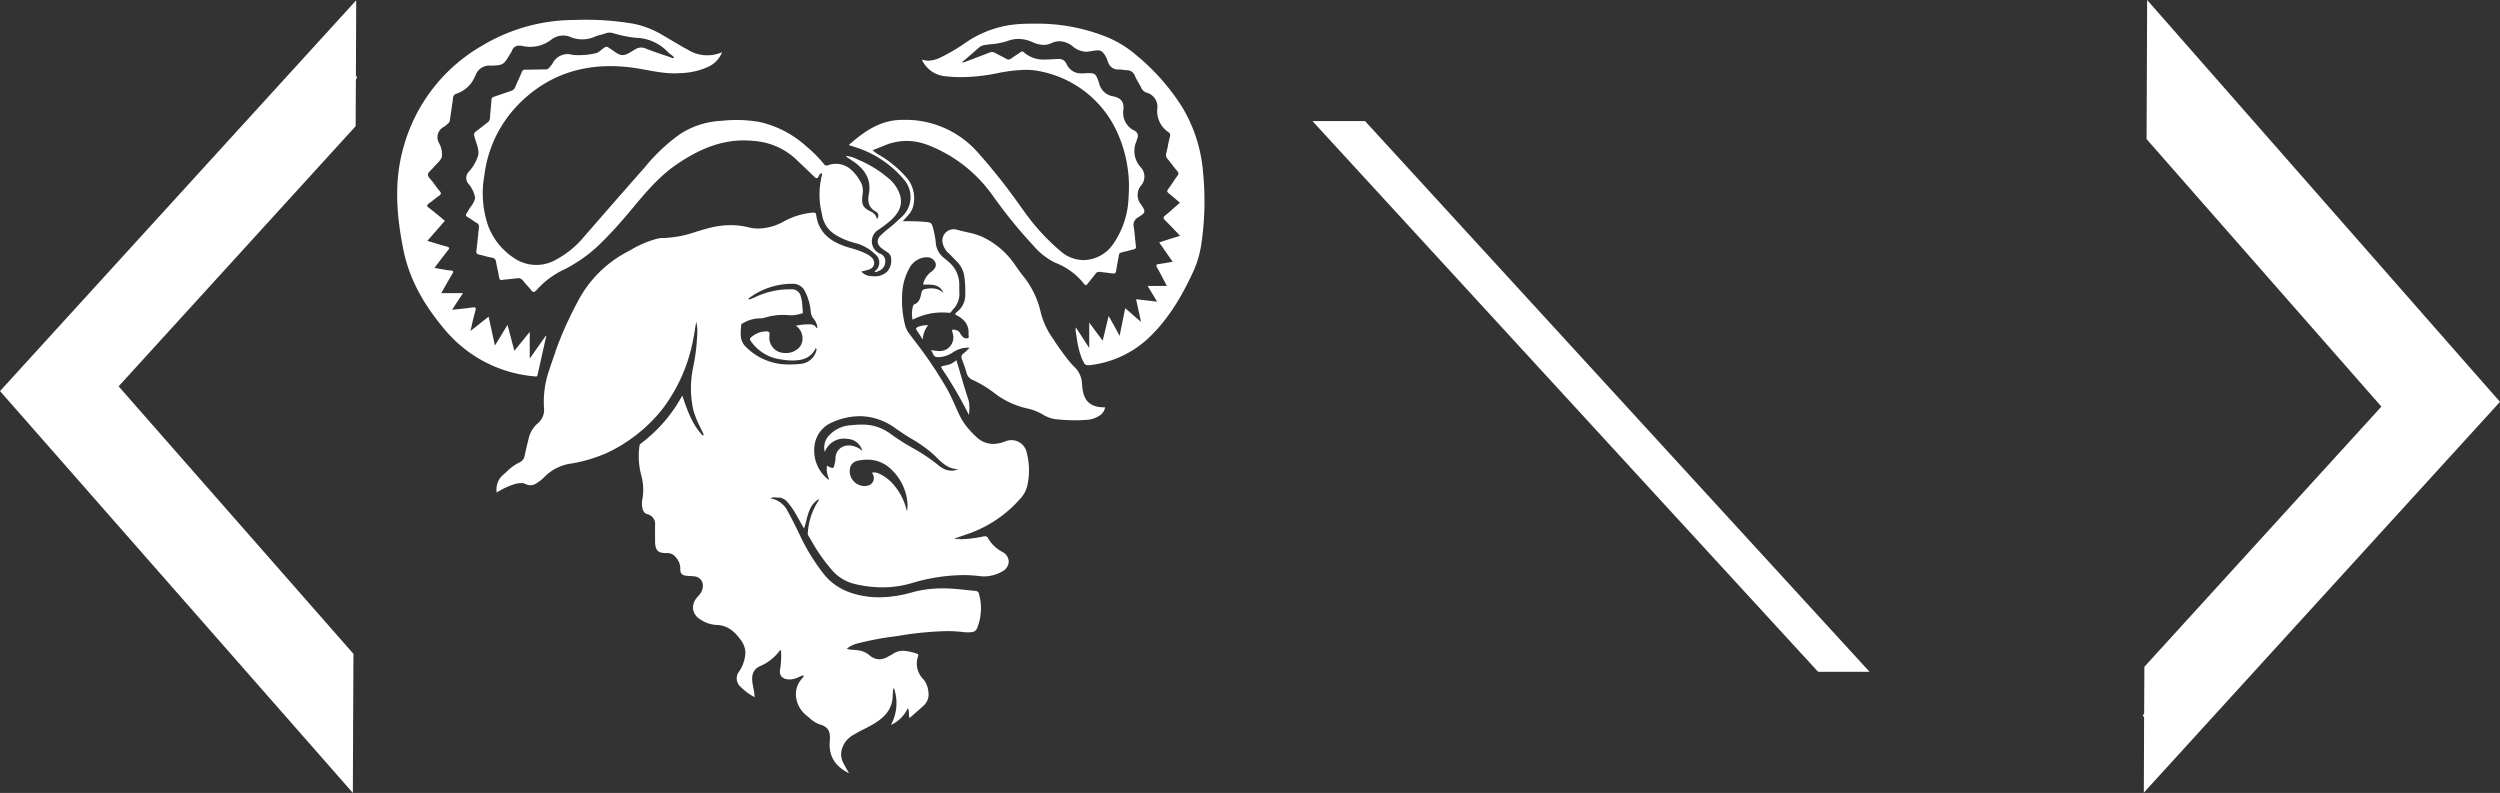 <svg xmlns="http://www.w3.org/2000/svg" viewBox="0 0 1224.24 388.29"><rect x="0" y="0" width="1224.24" height="388.29" fill="#333333" stroke="none"/><defs><style>.cls-1{fill:#fff;}</style></defs><g id="Layer_2" data-name="Layer 2"><g id="Layer_1-2" data-name="Layer 1"><polygon class="cls-1" points="642.71 59.3 889.44 328.02 890.34 328.99 915.53 328.99 668.46 59.3 642.71 59.3"/><polygon class="cls-1" points="174.28 37.1 174.32 30.91 174.31 30.92 174.43 0.15 0 191.52 13.25 206.57 13.24 206.57 172.79 388.29 172.91 356.86 173.08 320.19 58.09 189.19 173.37 62.65 174.15 61.79 174.27 39.03 174.88 37.75 174.28 37.1"/><polygon class="cls-1" points="1224.24 196.78 1211 181.73 1211 181.73 1051.45 0 1051.29 39.81 1051.29 39.81 1051.17 68.12 1166.16 199.11 1050.88 325.66 1050.1 326.52 1049.98 348.43 1049.97 348.44 1049.98 348.75 1049.97 349.23 1049.34 350.54 1049.96 351.22 1049.93 357.4 1049.94 357.38 1049.82 388.15 1224.24 196.78"/><path class="cls-1" d="M579,52.59A106.91,106.91,0,0,0,556.42,27a52.88,52.88,0,0,0-13.73-8.58,90.94,90.94,0,0,0-36.57-6.82c-2.07,0-4.21,0-6.37.15a51.92,51.92,0,0,0-26.84,9.12,90.18,90.18,0,0,1-11.5,6.86,15.82,15.82,0,0,1-6.68,2,8.35,8.35,0,0,1-3-.54.94.94,0,0,0,.19,1l.11.16a13.88,13.88,0,0,0,11.11,7,63,63,0,0,0,7.39.43,92.21,92.21,0,0,0,17.38-1.83,76.47,76.47,0,0,1,14.3-1.75,32.83,32.83,0,0,1,7,.7A52.47,52.47,0,0,1,545.58,61.7a63.94,63.94,0,0,1,7.09,34.45,42.63,42.63,0,0,1-7.53,23.33,18,18,0,0,1-14.56,7.88,17.09,17.09,0,0,1-10.9-4.09,105.49,105.49,0,0,1-18.12-19.69c-.72-1-1.45-2-2.16-3l0,0a291.14,291.14,0,0,0-20.92-26.31A47.1,47.1,0,0,0,442.32,58.7h-.75c-7.38.08-14,2.73-21.5,8.6-1.31,1-2.65,2.13-4.35,3.65l.08.09,0,0a.62.62,0,0,0,.14.14c.52.14,1.16.32,2,.58a7.22,7.22,0,0,1,1,.35A50.81,50.81,0,0,1,442.36,87.6l.09.1A13,13,0,0,1,441.8,106l-1.31,1.23-.05,0c-1.52,1.43-3.09,2.91-4.77,4.22a47.18,47.18,0,0,0-4.34,3.78,4.38,4.38,0,0,0-1.55,3.22,4.59,4.59,0,0,0,2,3.12,21.83,21.83,0,0,0,2.68,1.88,4,4,0,0,1,1.95,3.67,7.81,7.81,0,0,1-2,5.9,8.57,8.57,0,0,1-6.3,2.28,13.94,13.94,0,0,1-1.83-.12,6.39,6.39,0,0,1-4.47-2.21c.52-.14,1-.25,1.44-.35h0a17,17,0,0,0,2.53-.72,3.48,3.48,0,0,0,2.26-2.46,3.64,3.64,0,0,0-1.12-3.27,9.9,9.9,0,0,0-2.65-1.88,40.51,40.51,0,0,0-7.33-2.7h0l-.37-.11-.19-.06-.9-.27c-9.68-2.87-14.7-7.92-15.81-15.9-.16-1-.54-1.14-1.3-1.14h-.36a36.26,36.26,0,0,0-14.64,4.59,26.26,26.26,0,0,1-12,3.21,19.17,19.17,0,0,1-4.71-.58,38.2,38.2,0,0,0-9-1.09A44,44,0,0,0,346,112c-1.56.42-3.14.89-4.65,1.35l-.3.09-.06,0a53.91,53.91,0,0,1-15.64,3.1l-1,0h-.15a9.45,9.45,0,0,0-2.12.32h0l-.16,0a51.7,51.7,0,0,0-13.23,5.63h0l-.22.12-1.19.65A57.45,57.45,0,0,0,282.75,148a179.71,179.71,0,0,0-10.21,22.59l-.19.56-.43,1.18,0,.1,0,.09c-1,2.81-2,5.69-2.94,8.58a47.53,47.53,0,0,0-2.54,19.36,1.94,1.94,0,0,1,0,.59,8.45,8.45,0,0,1-2.89,6.07,13.91,13.91,0,0,0-4.73,7.88c-.56,2.23-1.1,4.58-1.58,6.65l0,.07-.14.6-.15.67a4.38,4.38,0,0,1-2.36,3.35,23,23,0,0,0-6.38,4.55l-.22.2c-.53.47-1.06,1-1.6,1.41a9.43,9.43,0,0,0-3.15,8.66l.33-.19a35.64,35.64,0,0,1,7.9-3.72l.21-.06a13.21,13.21,0,0,1,3.48-.65,5.14,5.14,0,0,1,2.28.51,5.06,5.06,0,0,0,2.29.56,5.65,5.65,0,0,0,3.28-1.15l.22-.15h0a20,20,0,0,0,3.33-2.68,22.48,22.48,0,0,1,12.89-6.59,72.61,72.61,0,0,0,17.56-5.16,75.89,75.89,0,0,0,27.3-21.47A80.65,80.65,0,0,0,338.88,169c.57-2.5,1-5.08,1.45-7.59l0-.19v-.1c.19-1.13.4-2.34.62-3.52a18.59,18.59,0,0,1,.53,4,94.07,94.07,0,0,1-2,18v.06l-.06.36a48.87,48.87,0,0,0,.17,21.09,48.26,48.26,0,0,0,3.51,8.48l0,.09c.5,1,1,2.08,1.52,3.15a.2.2,0,0,1,0,.07l0-.07-.45.52v0h0c-5.17-5.38-7.54-12.27-10.06-19.58l0-.08a72.46,72.46,0,0,1-20.21,23.45,1.57,1.57,0,0,0-.76,1.23,36.63,36.63,0,0,0,.75,13.91,26.64,26.64,0,0,1,.7,12.1,11.3,11.3,0,0,0-.23,2.66c.16,1.83.36,4.13,2.74,4.78a4.92,4.92,0,0,1,3.68,5.52v3.37c0,1.48,0,3,0,4.5.12,4.31,1.4,5.63,5.41,5.63h.59a5.16,5.16,0,0,1,4.36,2.3,8.08,8.08,0,0,1,2,5.39c-.09,2.28.77,3.22,3.18,3.45.53,0,1.1.08,1.6.11h.16c.46,0,1.08.06,1.66.11a5.07,5.07,0,0,1,3.61,1.84,5.39,5.39,0,0,1,.69,4.23,7.84,7.84,0,0,1-2.15,3.66l-.55.66a7.41,7.41,0,0,0-1.92,5.89,7.13,7.13,0,0,0,3.57,4.87,15.61,15.61,0,0,0,7.71,2.68c4.6.05,8.21,2.18,11.7,6.91a11.18,11.18,0,0,1,2.63,6.45,18,18,0,0,1-3,9.33l-.06.07a5.48,5.48,0,0,0,.87,7.7,27.09,27.09,0,0,0,5.87,4.46l.45.27.05,0,.31.2a22.82,22.82,0,0,0-.64-4.73v0l0-.13c-.13-.62-.27-1.33-.38-2-.66-4.29.54-6.95,3.75-8.37a23.51,23.51,0,0,0,9.74-7.77.3.3,0,0,1,.18,0h.27a40.61,40.61,0,0,1-.41,9.28,4.34,4.34,0,0,0,.53,3.42,4.61,4.61,0,0,0,3.27,1.54,8.06,8.06,0,0,0,1,.06,10.08,10.08,0,0,0,4-1c.23-.09.45-.2.66-.3h0a4.6,4.6,0,0,1,2.17-.64h.08l-.11.17,0,.05-.15.23v0h0a10.48,10.48,0,0,1-.85,1.21A11.1,11.1,0,0,0,389.8,341a13.71,13.71,0,0,0,5,9.26c.47.37,1,.8,1.39,1.14l.06.05,0,0a15,15,0,0,0,5.28,3.33c4.94,1.36,5.1,4.53,4.79,8.55-.52,6.83,2.64,12,9.38,15.3l.05,0-.24-.4-.1-.18c-.84-1.48-1.64-2.88-2.37-4.28A9.17,9.17,0,0,1,412,368a11.5,11.5,0,0,1,5.89-8.11c1.68-1,3.46-2,5-2.75h0l.08,0,.09-.05c1.71-.89,3.48-1.81,5.17-2.84,6.09-3.7,8.92-8.08,8.9-13.76,0-.12,0-.24,0-.36.33-1-.17-2.19.57-3.13h.07a22.28,22.28,0,0,1-1.49,18,16.53,16.53,0,0,0,8.26-8.24,4.88,4.88,0,0,1,.55,2.68,5.52,5.52,0,0,0,.34,2.17l1.7-1.48.3-.27.12-.1c1.51-1.32,3.22-2.82,4.86-4.34a7.35,7.35,0,0,0,2.21-6.65,11.33,11.33,0,0,0-2.3-6,10.77,10.77,0,0,1-2.81-11.24,1.37,1.37,0,0,0,.09-1.05.8.8,0,0,0-.52-.37l-.44-.13a22.82,22.82,0,0,0-6.39-1.28,8.86,8.86,0,0,0-5.13,1.58,11.94,11.94,0,0,1-1.19.7c-.24.12-.61.31-1,.53a8.37,8.37,0,0,1-4.29,1.34,7.4,7.4,0,0,1-4.88-2,10.77,10.77,0,0,0-5.9-2.44,17.24,17.24,0,0,0-1.77-.17h0a11.22,11.22,0,0,1-3.4-.57A13.33,13.33,0,0,1,420.3,315h0a142.89,142.89,0,0,1,17.53-3.32h0l.75-.11,1.65-.24a161.53,161.53,0,0,1,23.33-2.27,69,69,0,0,1,8.5.5,16.53,16.53,0,0,0,1.72.1c.59,0,1.24,0,1.93-.1a3.11,3.11,0,0,0,2.86-2.14,26.09,26.09,0,0,0,.9-16.35,1.88,1.88,0,0,0-2-1.72c-1.44-.12-2.87-.28-4.21-.45l-.37,0-1.9-.22a89.49,89.49,0,0,0-9.41-.55A55.58,55.58,0,0,0,446.9,290a60.29,60.29,0,0,1-16.4,2.5,44.89,44.89,0,0,1-5.91-.39c-9.94-1.37-16.93-5.19-22-12.06a98.05,98.05,0,0,1-9.21-14.52c-.64-1.27-1.27-2.56-1.88-3.81l0-.05-.06-.13c-1.77-3.63-3.59-7.39-5.61-11a11.53,11.53,0,0,0-8.49-6.48l0-.05c1.34-.82,2.81-.25,4.22-.34.13,0,.26,0,.4,0a6.53,6.53,0,0,1,3.81,2.41,35.09,35.09,0,0,1,4.21,6.13c1.19,2.07,2.36,4.13,3.75,6.59.44-1.26.78-2.56,1.11-3.81l0-.07c1.06-4.09,2.06-7.95,6-10.47a1.67,1.67,0,0,1,.05.18l0,.08a.41.41,0,0,1,.06.27,31.87,31.87,0,0,0-5.33,15.52v0l0,.12a2.06,2.06,0,0,0,.16,1.54l.19.31.05.09c.35.57.69,1.13,1,1.7l.26.41A83.64,83.64,0,0,0,407.8,279.6a21.06,21.06,0,0,0,10.48,6.3A58,58,0,0,0,432,287.62h0a50.83,50.83,0,0,0,14.24-2,90.55,90.55,0,0,1,25.32-4,67.65,67.65,0,0,1,8.54.54,17.29,17.29,0,0,0,1.9.11,18.13,18.13,0,0,0,8.6-2.33,5.77,5.77,0,0,0,3.38-4.87,5.54,5.54,0,0,0-3.17-4.82,17.41,17.41,0,0,1-6.94-6.65,1.64,1.64,0,0,0-1.55-1,4.22,4.22,0,0,0-.61.07,62.62,62.62,0,0,1-11.17,1.4,7.24,7.24,0,0,1-1.67.18h-.13a7.84,7.84,0,0,0,1.73-.24c-1-.38-2.07.25-3-.31l1.1-.38.64-.22c1.34-.46,2.64-.91,4-1.39a60.26,60.26,0,0,0,26.22-17.29,14.18,14.18,0,0,0,3.56-6.25,34.61,34.61,0,0,0-.24-16.68,7.62,7.62,0,0,0-7.39-5.95,8.54,8.54,0,0,0-3.16.61,15.83,15.83,0,0,1-5.84,1.24,11.81,11.81,0,0,1-8.17-3.37,37.34,37.34,0,0,1-3.41-3.48,30,30,0,0,1-5.07-7.53c-.61-1.27-1.18-2.56-1.77-3.87l0-.07c-1.12-2.5-2.39-5.34-3.82-8a205.25,205.25,0,0,0-16.66-24.72v0c-.74-1-1.47-2-2.21-3l-.2-.26a10.78,10.78,0,0,1-1.84-3.92A48.87,48.87,0,0,1,441.8,144a27.87,27.87,0,0,1,3.71-13,9.84,9.84,0,0,1,7.69-5,4.87,4.87,0,0,1,.66,0,4.38,4.38,0,0,1,4.22,2.63c.58,1.55-.1,3-2.07,4.47a10.49,10.49,0,0,0-4,6.27h1c.5,0,.93,0,1.31,0,3,0,6.12.32,7.7,4.11a8.31,8.31,0,0,0-5.93-2.27,16.14,16.14,0,0,0-2.95.31,2.1,2.1,0,0,0-1.92,1.91l-.06.27c-.46,2.13-.92,4.33-3.36,5.31a1.67,1.67,0,0,0-.79,1.26,13.42,13.42,0,0,0-.12,6.3A31.56,31.56,0,0,1,461.14,153a31.19,31.19,0,0,1,3.35.18h.4a.92.92,0,0,0,.8-.37c.29-.38.58-.77.88-1.15v0a11.06,11.06,0,0,0,3.27-7.79c-.08-.95-.09-1.88-.09-2.9v-.11c0-.65,0-1.41,0-2.14a14.6,14.6,0,0,0-5.36-10.62l-.16-.14c-.61-.54-1.33-1.16-2.06-1.72a10.54,10.54,0,0,1-3.91-7l0-.12v-.23a.93.93,0,0,1,0-.23l-.08-.49-.06-.34,0-.26v0c-.26-1.59-.56-3.38-1-5.07-.87-3.52-.94-3.53-4.46-3.88l-.3,0c-2.47-.24-5-.27-7.56-.3h-.27l-2.4,0h-.07l.68-.74.07-.08.13-.14.29-.31.08-.09c.61-.67,1.12-1.22,1.61-1.79a9.9,9.9,0,0,0,2.38-4.73,15.49,15.49,0,0,0-4.11-14.29,54.41,54.41,0,0,0-11.75-9.75l-.43-.25h0a17.72,17.72,0,0,1-3.68-2.59l2-.8.13-.05.3-.12c.94-.37,1.95-.76,3-1.19A28.88,28.88,0,0,1,443.78,69a30,30,0,0,1,11.33,2.31A69.28,69.28,0,0,1,485,94.24l1.3,1.75v0a229.81,229.81,0,0,0,19.63,24.16l.16.18a33.45,33.45,0,0,0,10.59,8.3,33.13,33.13,0,0,1,14.27,10.48c.28.37.52.54.75.54s.48-.18.82-.6c.61-.8,1.27-1.59,1.8-2.26l.09-.1,0,0c.53-.65,1.34-1.62,2-2.56a2.1,2.1,0,0,1,1.8-1,2.42,2.42,0,0,1,.47,0c1,.14,1.94.26,2.88.37h.07c.9.12,2,.23,3,.39a4.48,4.48,0,0,0,.64.05c.83,0,1.21-.41,1.34-1.48.16-1.38.44-2.77.7-4l0-.16c.2-1,.43-2.12.58-3.21a1.58,1.58,0,0,1,1.4-1.49l1.55-.44.16,0,.11,0,.09,0h0c1.23-.35,2.51-.71,3.77-1s1.4-.63,1.26-1.81-.3-2.59-.42-3.86v-.12c-.14-1.61-.32-3.43-.59-5.15a4.17,4.17,0,0,1,2.18-4.82c1.76-1.12,2.76-1.79,2.95-2.63s-.31-1.68-1.52-3.56a7.26,7.26,0,0,1-.12-9.3,6.63,6.63,0,0,0-.29-9.19,11.81,11.81,0,0,1-1.81-12.77,1.89,1.89,0,0,0,.11-.47v0a1.57,1.57,0,0,1,.09-.43c0-.09.09-.18.13-.27A2.83,2.83,0,0,0,555.55,64,9.7,9.7,0,0,1,550.1,53.8c.5-3.82-1.18-5.95-5.29-6.68a8.32,8.32,0,0,1-6.59-6.43c-1.37-4-1.77-4.88-4.73-4.88-.57,0-1.25,0-2.26.1-.45,0-.86,0-1.25,0a7.63,7.63,0,0,1-7.71-4.62,4,4,0,0,0-4.21-2.39c-.31,0-.61,0-.92,0l-.71.05h-.16c-1.45.1-2.95.2-4.43.2a14.54,14.54,0,0,1-10.6-3.65,1,1,0,0,0-.65-.31,1.58,1.58,0,0,0-.84.38l-1.4.92-.27.18c-.86.57-1.93,1.27-2.93,2a2.1,2.1,0,0,1-1.25.48,2.27,2.27,0,0,1-1.16-.37c-.81-.46-1.67-.89-2.47-1.31l-.09-.05-.19-.09-.14-.07c-.7-.37-1.67-.85-2.54-1.34a2.92,2.92,0,0,0-1.49-.45,3.35,3.35,0,0,0-1.17.24c-3.49,1.37-6.95,2.68-11.4,4.35l-.91.35-.07,0,0,0-.07,0a1.77,1.77,0,0,1-.67.19.83.83,0,0,1-.48-.15L472.85,29l.27-.24h0c2-1.71,4-3.47,6-5.23a5.56,5.56,0,0,1,3-1.46c1-.16,2-.29,2.87-.4h.07l.34,0a37,37,0,0,0,8-1.61,15.17,15.17,0,0,1,5.33-1,16.88,16.88,0,0,1,6.81,1.54,13.75,13.75,0,0,0,5.56,1.39,8.61,8.61,0,0,0,3.63-.8,9.6,9.6,0,0,1,4.11-1,10.61,10.61,0,0,1,6.45,2.5,10.83,10.83,0,0,0,6.56,2.65,9,9,0,0,0,1.72-.17l.35-.07.2,0,.16,0a16.64,16.64,0,0,1,3.13-.45,3.72,3.72,0,0,1,2.11.54,9.68,9.68,0,0,1,2.72,4.29l0,0c.11.3.23.56.35.83a5.09,5.09,0,0,0,4.9,3.73c.16,0,.37,0,.59,0a3.1,3.1,0,0,1,.41,0,9.44,9.44,0,0,1,1.5.17h.07a8.58,8.58,0,0,0,1.43.16,4.21,4.21,0,0,1,4.32,2.89,28.2,28.2,0,0,0,1.66,3.18v0c.42.72.9,1.55,1.3,2.35a4.54,4.54,0,0,0,2.65,2.57,7.13,7.13,0,0,1,5.31,7.84,12.36,12.36,0,0,0,5.55,11.59c.82.54.85,1.22.63,2.16-.29,1.19-.58,2.44-.83,3.54l-.1.46,0,.07,0,.2c-.27,1.22-.55,2.49-.87,3.75a3,3,0,0,0,.73,2.95c.82,1,1.61,2,2.36,3h0l.16.22c.62.78,1.37,1.75,2.12,2.64l.1.09a1.55,1.55,0,0,1,0,2.21c-.72,1-1.43,2-2.06,2.93l0,.06-.09.13c-.7,1-1.49,2.19-2.33,3.3s-.53,1.58.35,2.27c1.25,1,2.44,2,3.69,3.09l0,0,.74.63.9.77-2.12,1.89-.16.15-.05,0-.13.12c-1.49,1.35-3,2.76-4.69,4.07-.56.45-.81.8-.83,1.15s.31.81.8,1.3c1.52,1.5,3,3,4.27,4.37l.08.08c1,1.06,2,2.06,2.94,3.07L572.92,117l-.17.06c-1.69.54-3.36,1.09-5.11,1.67l4,5.7.28.42,2.33,3.34-1.87.33-.12,0c-1.64.3-3,.54-4.45.72-.79.1-1.29.22-1.46.55s0,.75.38,1.47c1.11,1.9,2.1,3.81,3.15,5.84l.12.22.14.27c.51,1,.92,1.8,1.26,2.44H562l.67,1.12.32.54.51.83.13.21c.87,1.45,1.9,3.15,3,5-3.89-.47-7.26-.85-9.76-1.13l-.54-.06.12.54.31,1.38.26,1.24v0c.64,2.88,1.18,5.3,1.75,7.94-1.27-1.1-2.56-2.2-3.68-3.18l-.29-.26-.83-.72-.45-.39-1.07-.93L551,150.94c-.44,2.15-.87,4.29-1.25,6.18l-.2,1-.19.9-.3,1.55-.06.27c-.22,1.11-.47,2.35-.72,3.57l-.27-.49c-.4-.72-.8-1.43-1.19-2.15l-.14-.27c-1.47-2.64-2.6-4.66-3.78-6.75-1.24,5.16-2.09,8.66-2.92,12.08-1.79-2.37-3.4-4.53-5-6.72l-.11-.13-1.48-2v12.42l-4.55-7-.1-.14-.16-.27-.48-.73,0,0-1.26-1.93a8.64,8.64,0,0,0,.1,3c.07.47.15.93.22,1.39l.1.59a43.21,43.21,0,0,0,2.47,10.16c.32.74.65,1.39,1,2a2.07,2.07,0,0,0,2,1.38,3.64,3.64,0,0,0,.57,0,50.21,50.21,0,0,0,28.79-13c10.71-9.93,17.41-22.5,22-32.33a49.32,49.32,0,0,0,4.23-14.27,143.6,143.6,0,0,0,.8-35A73,73,0,0,0,579,52.59ZM392,178.2a45.84,45.84,0,0,1-5,.27,29.3,29.3,0,0,1-21.91-8.76c-2.77-2.8-2.47-6.18-2.2-9.44,0-.39.06-.77.09-1.2s.4-.6.74-.77l.07,0a1.69,1.69,0,0,0,.29-.17,16.63,16.63,0,0,1,7.71-2.23h0l.34,0,.31,0a3,3,0,0,1,.5-.06h.08a7.39,7.39,0,0,0,1.49-.27,28.89,28.89,0,0,1,8.9-1.34h0a35.8,35.8,0,0,1,3.59.16,5.57,5.57,0,0,0,.78,0,16.82,16.82,0,0,0,4.1-.68h0l.37-.09.1,0c.48-.11.9-.22.81-.91s-.16-1.55-.22-2.4v-.08a19.33,19.33,0,0,0-.76-4.9,4.47,4.47,0,0,0-4.91-3.65c-.4,0-.81,0-1.19,0a39.09,39.09,0,0,0-16.38,3.88c-.53.25-1.09.46-1.62.67h0l-.14.06-.07,0c-.31.11-.64.25-1,.38h0l-.4-.37s0,0,0-.05a35.19,35.19,0,0,1,21.13-7.28H388a6.47,6.47,0,0,1,6.16,3.61,27.06,27.06,0,0,1,2.88,10.22,6.16,6.16,0,0,0,1.37,3.26,8.18,8.18,0,0,1,1.87,4.32s0,0,0,0h0l-.34.36h0a3.51,3.51,0,0,0-3.28-1.91c-.44,0-.83,0-1.17,0a35,35,0,0,0-5.11.53l-.64.1A7.73,7.73,0,0,1,393,165.7a6.74,6.74,0,0,1-1.44,4.25,8.8,8.8,0,0,1-6.87,2.93,9.94,9.94,0,0,1-3.53-.65,7.61,7.61,0,0,1-4.37-7.95c.11-.85.05-1.35-.22-1.63a1.38,1.38,0,0,0-1.14-.36,6.13,6.13,0,0,0-.63,0,11.31,11.31,0,0,0-6.93,2.83c-.73.66-.79,1-.25,1.82A21.1,21.1,0,0,0,382.48,176a31.68,31.68,0,0,0,5.58.54,20.42,20.42,0,0,0,3.75-.32,10,10,0,0,0,7.72-5.87l.37.8s0,0,0,0l0,0A8.81,8.81,0,0,1,392,178.2Zm38.77,53.86a6.5,6.5,0,0,0-2.7-.72h0a4.42,4.42,0,0,0-1,.15c.09.22.19.43.29.65a5.4,5.4,0,0,1,.5,1.28,3.74,3.74,0,0,1-2.84,4.36,6.28,6.28,0,0,1-1.73.24,7.31,7.31,0,0,1-5.63-2.84,6.93,6.93,0,0,1-1.39-5.9,4.58,4.58,0,0,1,3.72-3.65,21.68,21.68,0,0,1,4.75-.53,16.45,16.45,0,0,1,12.14,5.19,25.22,25.22,0,0,1,7.57,17.84,3.11,3.11,0,0,0,.09.6,2.45,2.45,0,0,1,.09.53c-.06-.38-.1-.76-.19-1.13-.33.63.19,1.42-.39,2A29.77,29.77,0,0,0,437.29,237,20.75,20.75,0,0,0,430.77,232.06Zm15.71-17.13a67.15,67.15,0,0,1,9.57,6.67c.9.76,1.78,1.61,2.62,2.44,2.85,2.79,5.8,5.68,10.51,5.68a7.45,7.45,0,0,1-3.3.78,9,9,0,0,1-4.84-1.59l-.31-.17h0a2.13,2.13,0,0,1-.49-.31,84.32,84.32,0,0,0-13.57-9.2l0,0a107,107,0,0,1-10.6-6.79,22.81,22.81,0,0,0-14.34-4.51,38.49,38.49,0,0,0-4.56.27,15.8,15.8,0,0,0-11.46,5.35,8.43,8.43,0,0,0-1.8,7.77,10,10,0,0,1,9.41-6.54,15.39,15.39,0,0,1,2.95.31,7.79,7.79,0,0,1,6,5.7,10.77,10.77,0,0,0-5.74-2.63c-.24,0-.47,0-.69,0a6.54,6.54,0,0,0-.77,0,6.22,6.22,0,0,0-5.93,6.49,11.1,11.1,0,0,1-.23,1.72c-.43,2-.6,2.8-1.3,2.8A7.4,7.4,0,0,1,405,228a10.69,10.69,0,0,0,.57,5.57c.15.5.29,1,.41,1.54a18,18,0,0,1-7.16-16.49,14.16,14.16,0,0,1,8.64-11.76A33.38,33.38,0,0,1,421,203.8h0a29.89,29.89,0,0,1,17.17,5.7C440.82,211.34,443.58,213.24,446.48,214.93Z"/><path class="cls-1" d="M263.23,183.63l.7-3.15,3.58-16a.82.82,0,0,1-.2-.12c-2.57,3.64-5.1,7.26-7.9,11.26v-13.1c-2.6,3.24-5,6.16-7.53,9.28-1.14-4.29-2.18-8.31-3.35-12.72-2.11,3.47-4,6.65-6.17,10.15-1.07-4.93-2.07-9.45-3.09-14.18-3,2.39-5.77,4.58-8.89,7.06.87-3.7,1.49-6.82,2.39-9.86.49-1.74,0-1.87-1.52-1.66-3.18.44-6.38.73-9.88,1.13,1.85-2.85,3.52-5.36,5.36-8.16H216.07c1.8-3.18,3.47-6.18,5.25-9.13.76-1.26,1-1.9-.9-2-2.51-.24-5-.79-7.68-1.23,2.34-3.07,4.47-5.92,6.68-8.7.82-1,.7-1.36-.55-1.72-3.36-.9-6.65-2-9.6-2.82,2.83-3.24,5.69-6.5,8.58-9.83-2.34-1.93-5-4.23-7.79-6.33-1.37-1-1-1.46.08-2.25,1.66-1.17,3.21-2.54,4.88-3.7,1-.7,1.19-1.23.35-2.22-1.26-1.44-2.34-3-3.47-4.56-.88-1.19-2.39-2.38-2.36-3.56s1.68-2.24,2.62-3.38c1.45-1.78,3.62-3.33,4.2-5.34A11,11,0,0,0,215,70.09a5.12,5.12,0,0,1-.27-.52A5.72,5.72,0,0,1,217.61,62a17.86,17.86,0,0,0,1.75-1.49,2.46,2.46,0,0,0,1-1.92c.46-3.47,1.05-7,1.46-10.42a2.35,2.35,0,0,1,1.66-2.28,14.72,14.72,0,0,0,9.13-8.54c.06-.12.15-.2.21-.32a7.14,7.14,0,0,1,7.55-4.88c6.24-.2,6.21-.43,9.42-5.71a8.86,8.86,0,0,0,.79-1.32c.91-2.53,2.62-3.09,5.19-2.62a16.87,16.87,0,0,0,14.09-3,9.38,9.38,0,0,1,9.8-1.25A15,15,0,0,0,291.2,18c1.69-.73,3.56-1,5.28-1.66a5.89,5.89,0,0,1,3.71-.12,56.37,56.37,0,0,0,11.43,2.3,22.15,22.15,0,0,1,15.52,7.06c.93.94,2.19,1.49,3,2.65-.84.5-1.48-.05-2.09-.29-4-1.34-8-2.65-11.87-4.17a5.27,5.27,0,0,0-5,.33c-2.13,1.16-4.41,3-6.54,2.88s-4.16-2.21-6.27-3.44c-.08-.06-.23-.12-.31-.17-.76-.73-1.41-.47-2.19,0-1.52,1-2.8,2.62-4.7,2.82a36.6,36.6,0,0,1-10.65.71,8.23,8.23,0,0,0-10,4.31,18.91,18.91,0,0,1-1.2,1.48A2.53,2.53,0,0,1,266.74,34c-3.13,0-6.27.12-9.4.12a1.69,1.69,0,0,0-1.84,1.22c-1,2.48-2.2,4.87-3.21,7.35a3,3,0,0,1-2,1.81c-2.8.94-5.54,1.92-8.31,2.86a1.56,1.56,0,0,0-1.31,1.58c-.18,2.94-.56,5.86-.73,8.78a2.82,2.82,0,0,1-1.31,2.36c-1.84,1.36-3.58,2.86-5.46,4.2a2,2,0,0,0-.9,2.41c.78,3.06,2.44,6.33,1.95,9.25a21.39,21.39,0,0,1-4.82,8.34,4.37,4.37,0,0,0-.08,5.63,14.57,14.57,0,0,1,3.32,6.73c0,2.24-2.19,4.46-3.44,6.68a5.12,5.12,0,0,1-.47.82c-.82,1-.73,1.66.49,2.33,1.46.78,2.75,1.86,4.18,2.68a2,2,0,0,1,1.13,2.3c-.43,3.8-.76,7.61-1.25,11.41-.15,1.22.29,1.57,1.31,1.8,2.1.47,4.18,1.17,6.3,1.52,1.43.23,1.87,1,2.07,2.25.41,2.45,1.05,4.84,1.43,7.32.18,1.1.47,1.52,1.66,1.31,2.28-.32,4.58-.44,6.86-.76a3.08,3.08,0,0,1,3.29,1.22c1.14,1.55,2.6,2.84,3.74,4.38,1,1.37,1.72,1.4,2.86.09a41.77,41.77,0,0,1,13.54-10.06,70.7,70.7,0,0,0,18.78-13.74c5.15-5.11,9.89-10.53,14.52-16.08,6.48-7.76,12.92-15.54,21.36-21.35,11.48-7.93,23.77-13.3,38.26-11.73a33.68,33.68,0,0,1,20.48,8.9c2.94,2.83,5.95,5.63,8.86,8.48,1,1,1.67,1.38,2.37-.22.26-.59.59-1.32,1.51-1.32a3.09,3.09,0,0,1,0,1,39,39,0,0,0,.07,19.14,13.77,13.77,0,0,0,6,9.6A34.07,34.07,0,0,0,418.72,119a21.29,21.29,0,0,1,9.59,5.27,5.25,5.25,0,0,1,.68,8.08h0c-.32.17-.81.55-.61.7a1.13,1.13,0,0,0,1.45-.21h0a4.91,4.91,0,0,0,3.67-4.4,3.92,3.92,0,0,0-2.77-4.32,6.56,6.56,0,0,1-.82-11.44,58.76,58.76,0,0,0,5.95-4.46c3.56-3.18,6.22-6.82,5.06-12a16.92,16.92,0,0,0-5.46-8.58,55.08,55.08,0,0,0-14.84-9.27c-.9-.44-1.82-.85-2.75-1.23a14.67,14.67,0,0,0-3-.69c-.44-.21-.47,0-.41.34,1,.65,2,1.29,3,2,.44.26.85.55,1.26.85,5.1,3.78,8,8.71,6.77,15.19-.7,3.79-.26,6.74,3.38,8.78a2.23,2.23,0,0,1,.58,3.62,5.15,5.15,0,0,0-2.89-3.56c-4-2-4.72-3.35-4.25-7.88a10,10,0,0,0-.36-5.68,21.94,21.94,0,0,0-5.39-7.2,11,11,0,0,0-11.05-2,1.53,1.53,0,0,1-2-.55A61.18,61.18,0,0,0,395,71.8a50.46,50.46,0,0,0-23.13-12.08,66,66,0,0,0-18.56-.55,40.48,40.48,0,0,0-20.64,6.73,90,90,0,0,0-17.19,16.35c-9.95,11.23-19.81,22.57-29.67,33.89A45.74,45.74,0,0,1,272.55,127a19.33,19.33,0,0,1-20.36-.33,32.84,32.84,0,0,1-13.07-15.86,49.18,49.18,0,0,1-1.92-25A60,60,0,0,1,255,50c15.64-15.22,35-19.89,56.38-16.63,7.11,1.09,14.11,3,21.44,2.45a35.54,35.54,0,0,0,14.09-3.14,13.28,13.28,0,0,0,6.69-7.12,18,18,0,0,1-16.71-1.17c-4.08-2.2-8.05-4.67-12.07-7a46.28,46.28,0,0,0-14.3-5.71,137.66,137.66,0,0,0-28.81-1.9A88.11,88.11,0,0,0,236.19,22.3a82.65,82.65,0,0,0-38.62,49.88c-4.75,16.63-3.38,33.57,0,50.28,3.09,15.26,10.94,28.16,21,39.85a64.22,64.22,0,0,0,43.26,22C262.53,184.42,263,184.51,263.23,183.63Z"/><path class="cls-1" d="M530.45,192.31a26.65,26.65,0,0,1-.58-4.17,12.07,12.07,0,0,0-3.28-8,38.71,38.71,0,0,1-3-3.24,129.07,129.07,0,0,1-8-11.14A37.66,37.66,0,0,1,509.65,153,43.33,43.33,0,0,0,501,135.11c-1.34-1.62-2.52-3.4-3.74-5.09a39.84,39.84,0,0,0-16.86-14.33,36.36,36.36,0,0,0-6.16-1.83c-1.9-.43-3.79-.82-5.63-1.37a5.55,5.55,0,0,0-6.85,7.08v0a9.22,9.22,0,0,0,2.39,4.06c1.55,1.46,3,3,4.47,4.49a12.93,12.93,0,0,1,3.61,7.24,55.58,55.58,0,0,1,.44,9.56,10.32,10.32,0,0,1-3.38,7.27c-.59.52-1.38.93-1.52,1.84,4.08,1.95,6.85,4.75,6.53,9.62-.06.7.44,1.72-.44,2a2.66,2.66,0,0,1-2.59-.9,10.12,10.12,0,0,1-1.11-1.57,3,3,0,0,0-1.7-1.46c-.66-.17-1.5-.47-2-.2s0,1.14.09,1.71a6.7,6.7,0,0,1-7.52,8.61c-1-.06-1.93-.24-3.15-.38a11.68,11.68,0,0,1,1,1.76c.61,1.74,1.86,1.77,3.47,1.63a13.56,13.56,0,0,0,6.68-2.57,13.27,13.27,0,0,1,7.77-2,32.1,32.1,0,0,1-3.06,2.89c-1.17.88-1.08,1.75-.62,2.95a58.93,58.93,0,0,1,2.15,6.33,5.1,5.1,0,0,0,2.71,3.44c.14.09.32.15.49.24a55.4,55.4,0,0,1,10.91,6.68,40.86,40.86,0,0,0,15.7,7.23,26,26,0,0,1,7.28,2.77,16.7,16.7,0,0,0,6,2.39,82.62,82.62,0,0,0,16.11.38,12.47,12.47,0,0,0,5.57-1.84,6.1,6.1,0,0,0,3.15-4.28C535.09,199.59,531.69,197.29,530.45,192.31Z"/><path class="cls-1" d="M448.88,161.66c1,1.49,2,3.06,3,4.61a11.89,11.89,0,0,1,2.63-7,12,12,0,0,0-5.19.9C448.7,160.59,448.32,160.88,448.88,161.66Z"/><path class="cls-1" d="M474.19,195.66c-2.1-6.33-3.88-12.78-5.83-19.28a14.71,14.71,0,0,1-3.12,2c-1.17.31-2.34.62-3.53.85-.93.18-1,.49-.5,1.25a196.91,196.91,0,0,1,13.28,22.78c0-.24,0-.44.05-.68a23.17,23.17,0,0,0,.09-4.71v0A9.31,9.31,0,0,0,474.19,195.66Z"/></g></g></svg>